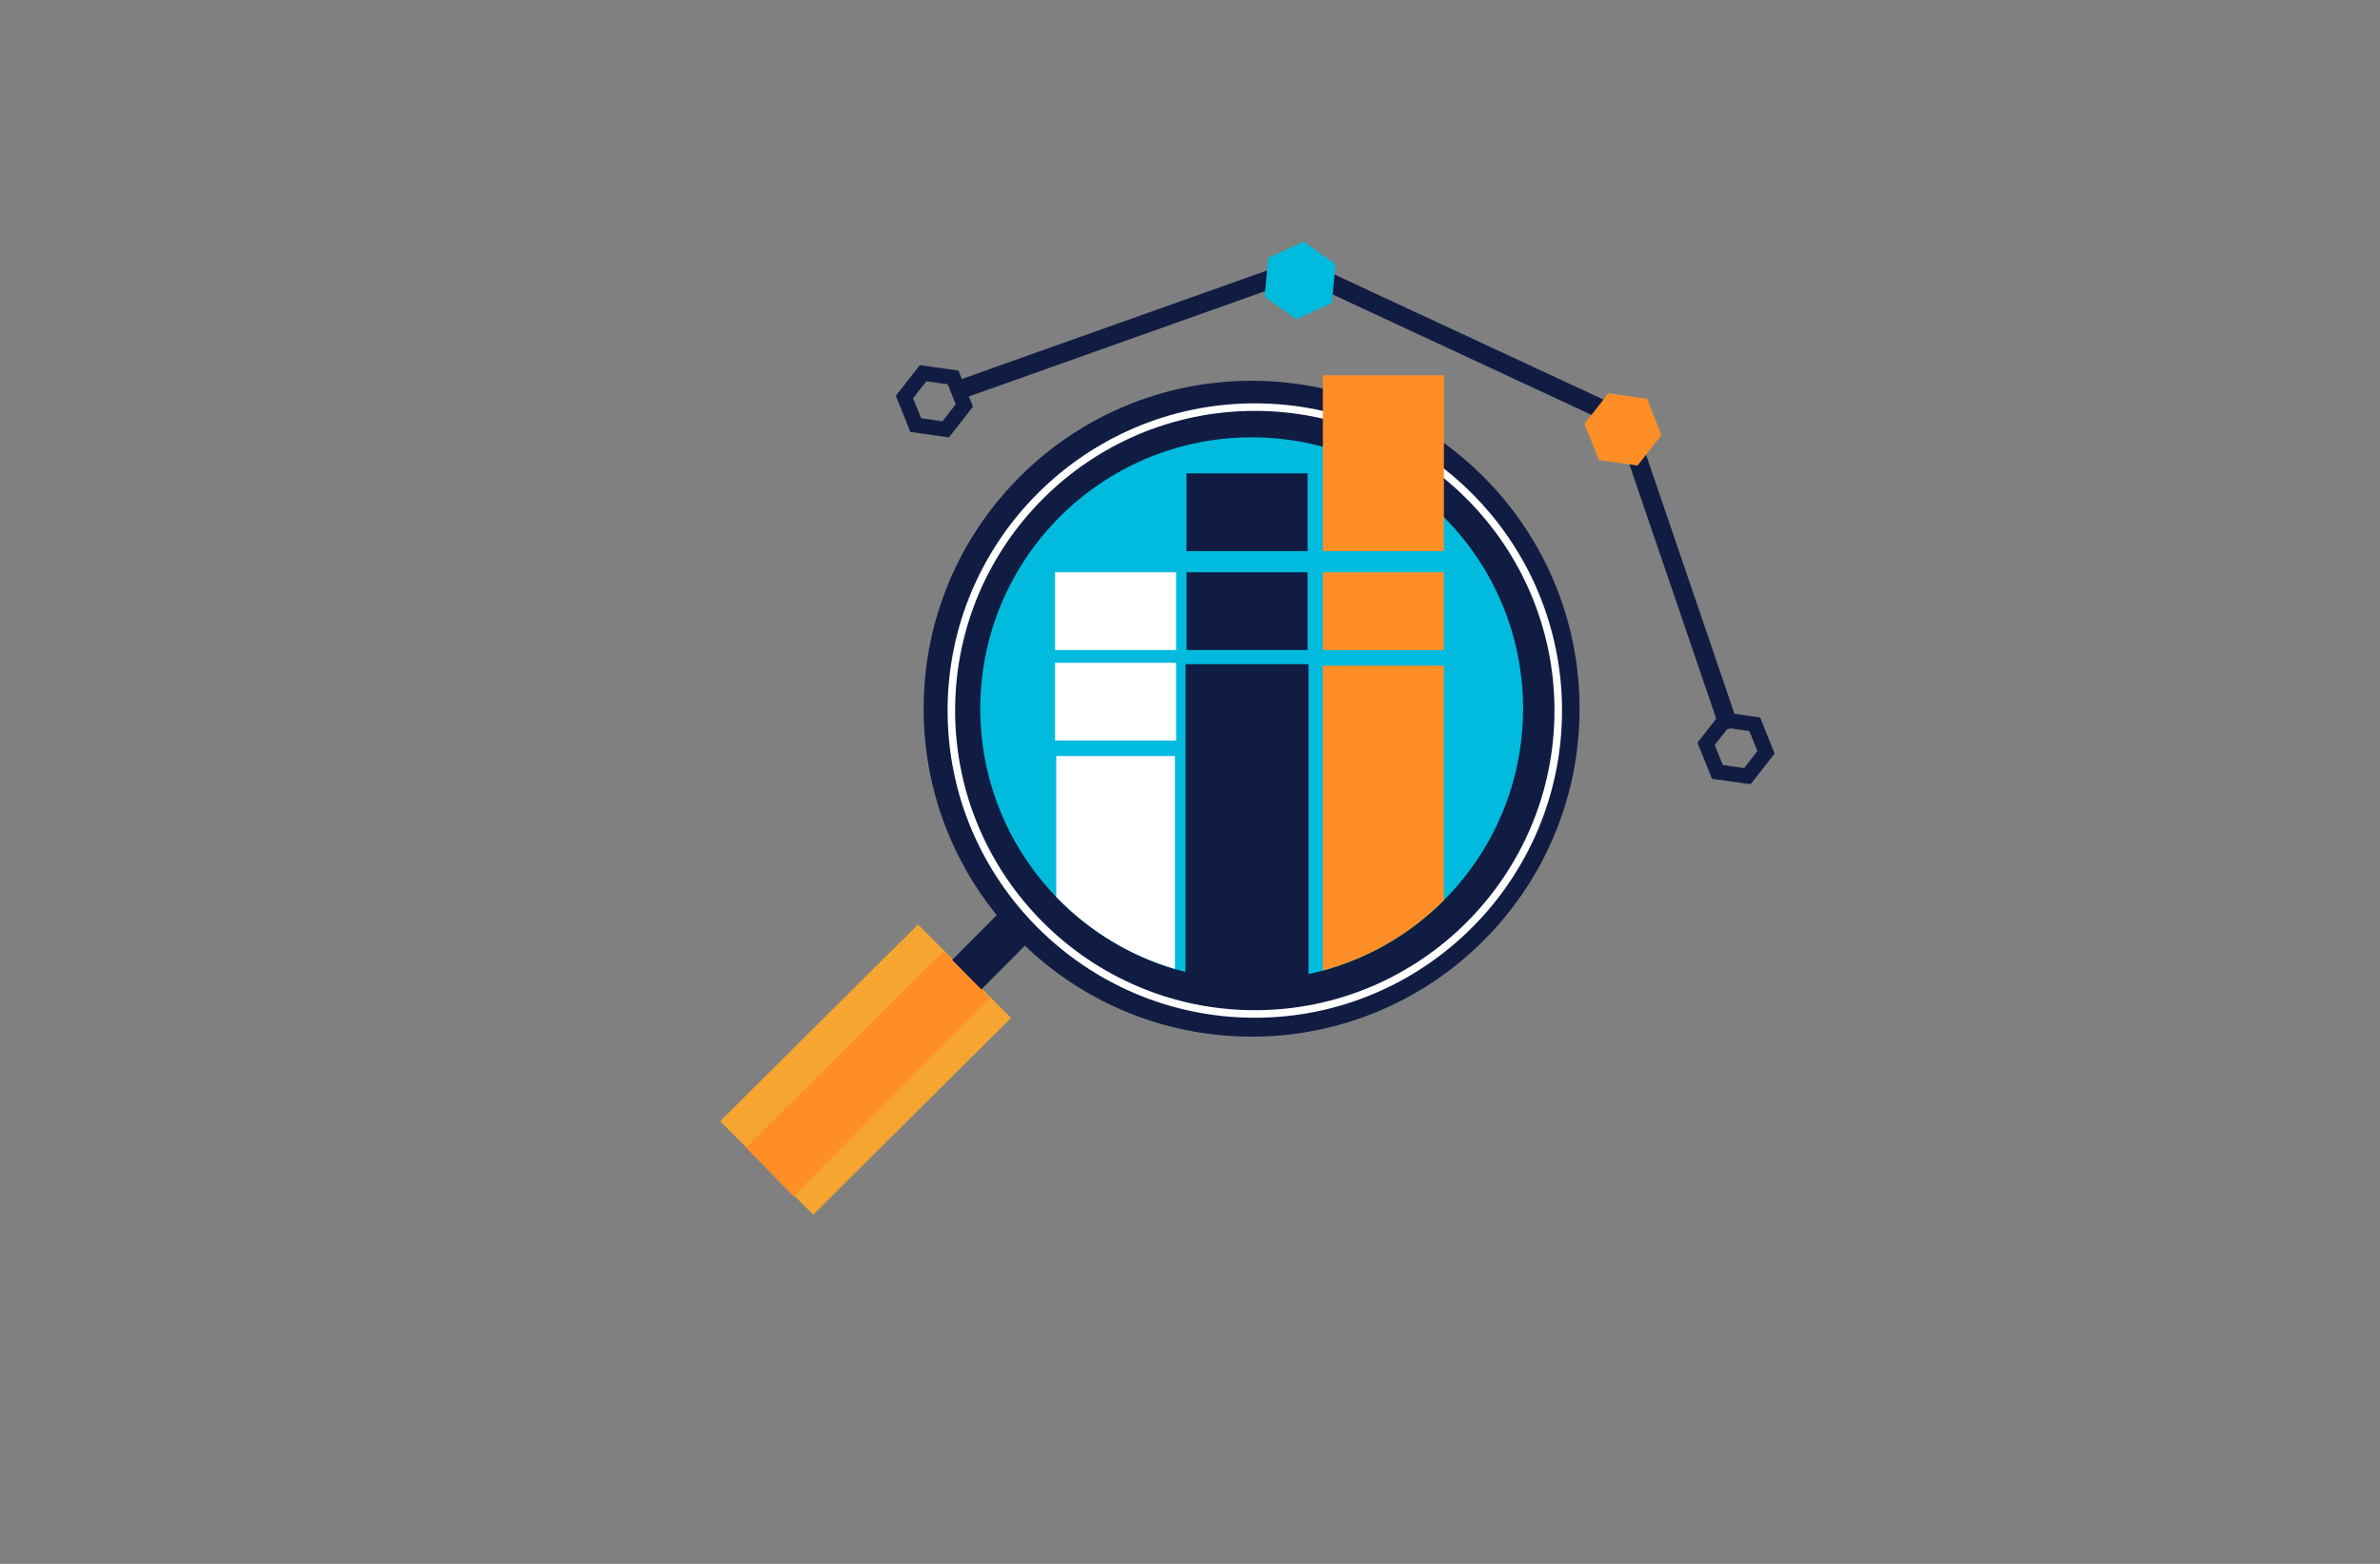 <?xml version="1.0" encoding="utf-8"?>
<!-- Generator: Adobe Illustrator 27.8.1, SVG Export Plug-In . SVG Version: 6.00 Build 0)  -->
<svg version="1.1" xmlns="http://www.w3.org/2000/svg" xmlns:xlink="http://www.w3.org/1999/xlink" x="0px" y="0px"
	 viewBox="0 0 350 230" style="enable-background:new 0 0 350 230;" xml:space="preserve">
<rect x="0" y="0" width="350" height="230" fill="#808080" stroke="none"/>
<style type="text/css">
	.st0{fill:#00D19E;}
	.st1{fill:#002389;}
	.st2{fill:#00079C;}
	.st3{fill:#7F4900;}
	.st4{fill:#014742;}
	.st5{fill:#0019FF;}
	.st6{fill:#00B3F9;}
	.st7{fill:#773000;}
	.st8{fill-rule:evenodd;clip-rule:evenodd;fill:#CD00FF;}
	.st9{fill-rule:evenodd;clip-rule:evenodd;fill:#FF9700;}
	.st10{fill:#450056;}
	.st11{fill:#70B208;}
	.st12{fill-rule:evenodd;clip-rule:evenodd;fill:#005CFF;}
	.st13{fill-rule:evenodd;clip-rule:evenodd;fill:#00FF73;}
	.st14{fill-rule:evenodd;clip-rule:evenodd;fill:#014422;}
	.st15{fill-rule:evenodd;clip-rule:evenodd;fill:#A58500;}
	.st16{fill-rule:evenodd;clip-rule:evenodd;fill:#FF7300;}
	.st17{fill:#000202;}
	.st18{fill:#005454;}
	.st19{fill:#AB5FBF;}
	.st20{fill:#51531C;}
	.st21{fill:#661B00;}
	.st22{fill:#001E3F;}
	.st23{fill:#C69400;}
	.st24{fill:#009AB0;}
	.st25{fill:#7F0058;}
	.st26{fill:#006060;}
	.st27{fill:#7500FF;}
	.st28{fill:#9CFF00;}
	.st29{fill:#2ECED8;}
	.st30{fill:#097EAF;}
	.st31{fill-rule:evenodd;clip-rule:evenodd;fill:#097EAF;}
	.st32{fill-rule:evenodd;clip-rule:evenodd;fill:#EA0A8C;}
	.st33{fill:#EBA116;}
	.st34{fill:#151F28;}
	.st35{fill:#36EEE0;}
	.st36{fill:#F652A0;}
	.st37{fill:#F7941E;}
	.st38{fill:#8DC63F;}
	.st39{fill:#FDB913;}
	.st40{fill:#25BDBE;}
	.st41{fill:#CD1223;}
	.st42{fill:#1C1D33;}
	.st43{fill-rule:evenodd;clip-rule:evenodd;fill:#CD1223;}
	.st44{fill:#1A1A1A;}
	.st45{fill:#1AC2EA;}
	.st46{fill:#59C0E4;}
	.st47{fill:#4DB3CE;}
	.st48{fill:#EE8561;}
	.st49{fill:#EABC54;}
	.st50{fill:#1660D6;}
	.st51{fill:#FF7950;}
	.st52{fill:#FFFFFF;}
	.st53{fill:#003889;}
	.st54{fill-rule:evenodd;clip-rule:evenodd;fill:#002551;}
	.st55{fill:#41A0F4;}
	.st56{fill:#F3AF0E;}
	.st57{fill:#F66C22;}
	.st58{fill:#011C34;}
	.st59{fill:#918300;}
	.st60{fill:#A95BFE;}
	.st61{fill:#101C42;}
	.st62{fill:#F5A530;}
	.st63{fill:#00BBDD;}
	.st64{fill:#FF8E27;}
	.st65{fill:#97C213;}
	.st66{fill:#F9A609;}
	.st67{fill:#006E99;}
	.st68{fill:url(#SVGID_1_);}
	.st69{fill:url(#SVGID_00000069361665602882805380000007899473333794419375_);}
	.st70{fill:url(#SVGID_00000078044847770641964770000016658138291334504599_);}
	.st71{fill:url(#SVGID_00000029738451955460227400000006201854405568082561_);}
	.st72{fill:url(#SVGID_00000017504423922107211150000002363334675985804934_);}
	.st73{fill:url(#SVGID_00000098900792780523540850000003761888658828836020_);}
	.st74{fill:url(#SVGID_00000088097030505941339960000001455797842539635128_);}
	.st75{fill:url(#SVGID_00000155109081369777757560000014940452647040706204_);}
	.st76{fill:url(#SVGID_00000011008954018177158540000012960841077051370656_);}
	.st77{fill:url(#SVGID_00000047740224185867060100000009295075705831786687_);}
	.st78{fill:url(#SVGID_00000162322714154591699530000004909555421863208377_);}
	.st79{fill:#846100;}
	.st80{fill:url(#SVGID_00000129164775782956130900000006168781268345022123_);}
	.st81{fill:#0EB4A7;}
	.st82{fill:#9DE1E2;}
	.st83{fill:#44BFF4;}
	.st84{fill:#14437D;}
	.st85{fill:url(#SVGID_00000085219405159529272720000017485814277459382156_);}
	.st86{fill:#FEFEFE;}
	.st87{fill:url(#SVGID_00000139286386358325272560000013209929992726070179_);}
	.st88{fill:#0F8CF6;}
	.st89{fill-rule:evenodd;clip-rule:evenodd;fill:url(#SVGID_00000178899673414413012580000013375700984792470946_);}
	.st90{fill-rule:evenodd;clip-rule:evenodd;fill:url(#SVGID_00000122001540364786754700000005607755793683997617_);}
	.st91{fill-rule:evenodd;clip-rule:evenodd;fill:#336666;}
	.st92{fill-rule:evenodd;clip-rule:evenodd;fill:#FF6600;}
	.st93{fill:#91D9F8;}
	.st94{fill:#889FBE;}
	.st95{fill:url(#SVGID_00000141433422117180167550000016917564677306493862_);}
	.st96{fill:#F48680;}
	.st97{fill-rule:evenodd;clip-rule:evenodd;fill:#0093D2;}
	.st98{fill-rule:evenodd;clip-rule:evenodd;fill:#3F6B3B;}
	.st99{fill:#E7B81E;}
	.st100{fill:#D7972C;}
	.st101{fill:#233F4C;}
	.st102{fill:#20693A;}
	.st103{fill:#7CB032;}
	.st104{fill:#D7972D;}
	.st105{fill:#D8DE75;}
	.st106{fill:#E6EFCF;}
	.st107{fill:#2B8339;}
	.st108{fill:#80AD38;}
	.st109{fill:#D5A62D;}
	.st110{fill:#D3DF72;}
	.st111{fill:#558D4C;}
	.st112{fill:#D6E5ED;}
	.st113{fill:#F6E7B8;}
	.st114{fill:#EDF7E7;}
	.st115{fill:#F4F4F3;}
	.st116{fill:#D4E7EF;}
	.st117{fill:#F3F3E2;}
	.st118{fill:#DCE9DE;}
</style>
<g id="Layer_1">
</g>
<g id="Layer_2">
</g>
<g id="Layer_3">
</g>
<g id="Layer_4">
</g>
<g id="Layer_5">
</g>
<g id="Layer_6">
</g>
<g id="Layer_7">
</g>
<g id="Layer_8">
</g>
<g id="Layer_9">
</g>
<g id="Layer_10">
</g>
<g id="Layer_11">
</g>
<g id="Layer_12">
</g>
<g id="Layer_13">
</g>
<g id="Layer_14">
</g>
<g id="Layer_15">
	<g id="_x31_-30">
		<g>
			<path class="st61" d="M258.84,105.51l-3.77-0.53L239.96,60.7l-48.73-22.66l-49.79,17.7l-0.5-1.24l-5.67-0.8l-3.53,4.51l2.14,5.32
				l5.67,0.8l3.53-4.51l-0.61-1.51l48.61-17.28l46.63,21.69l14.68,42.98l-2.76,3.52l2.14,5.32l5.67,0.8l3.53-4.51L258.84,105.51z
				 M138.6,61.96l-3.14-0.45l-1.18-2.94l1.95-2.5l3.14,0.45l1.18,2.94L138.6,61.96z M256.49,112.96l-3.14-0.45l-1.18-2.94l1.77-2.27
				l0.53-0.18l2.79,0.4l1.18,2.94L256.49,112.96z"/>
			<path class="st62" d="M105.91,164.89L135,135.96l13.68,13.76l-29.09,28.93L105.91,164.89z"/>
			<path class="st61" d="M138.33,142.89l20.71-20.85l4.33,4.3l-20.71,20.85L138.33,142.89z M232.29,104.23
				c0,26.64-21.59,48.23-48.23,48.23c-26.64,0-48.23-21.59-48.23-48.23S157.43,56,184.06,56C210.7,56,232.29,77.59,232.29,104.23z"
				/>
			<path class="st63" d="M190.66,46.95l-4.68-3.31l0.53-5.71l5.2-2.4l4.68,3.31l-0.53,5.71L190.66,46.95z M223.98,104.23
				c0,22.04-17.87,39.91-39.91,39.91c-22.04,0-39.91-17.87-39.91-39.91s17.87-39.91,39.91-39.91
				C206.11,64.31,223.98,82.18,223.98,104.23z"/>
			<path class="st52" d="M184.53,149.68c-24.91,0-45.18-20.27-45.18-45.18c0-24.91,20.27-45.18,45.18-45.18
				c24.91,0,45.18,20.27,45.18,45.18C229.71,129.42,209.44,149.68,184.53,149.68z M184.53,60.43c-24.3,0-44.07,19.77-44.07,44.07
				s19.77,44.07,44.07,44.07s44.07-19.77,44.07-44.07S208.83,60.43,184.53,60.43z M155.16,97.48h17.8v11.43h-17.8V97.48z
				 M155.16,84.17h17.8v11.43h-17.8V84.17z M155.33,111.2v20.71c4.74,4.92,10.73,8.62,17.46,10.6V111.2H155.33z"/>
			<path class="st61" d="M174.49,84.17h17.8v11.43h-17.8V84.17z M174.49,69.62h17.8v11.43h-17.8V69.62z M174.34,97.68v45.81
				c3.11,0.78,6.37,1.2,9.72,1.2c2.87,0,5.67-0.31,8.37-0.89V97.68H174.34z"/>
			<path class="st64" d="M109.69,168.75l29.08-28.85l6.77,6.86l-28.83,29.2L109.69,168.75z"/>
			<path class="st64" d="M240.82,68.47l-5.67-0.8L233,62.35l3.53-4.51l5.67,0.8l2.14,5.32L240.82,68.47z M194.54,84.17h17.8v11.43
				h-17.8V84.17z M194.54,55.2h17.8v25.85h-17.8V55.2z M194.54,97.9v44.84c6.83-1.85,12.94-5.47,17.8-10.34V97.9H194.54z"/>
		</g>
	</g>
</g>
</svg>
